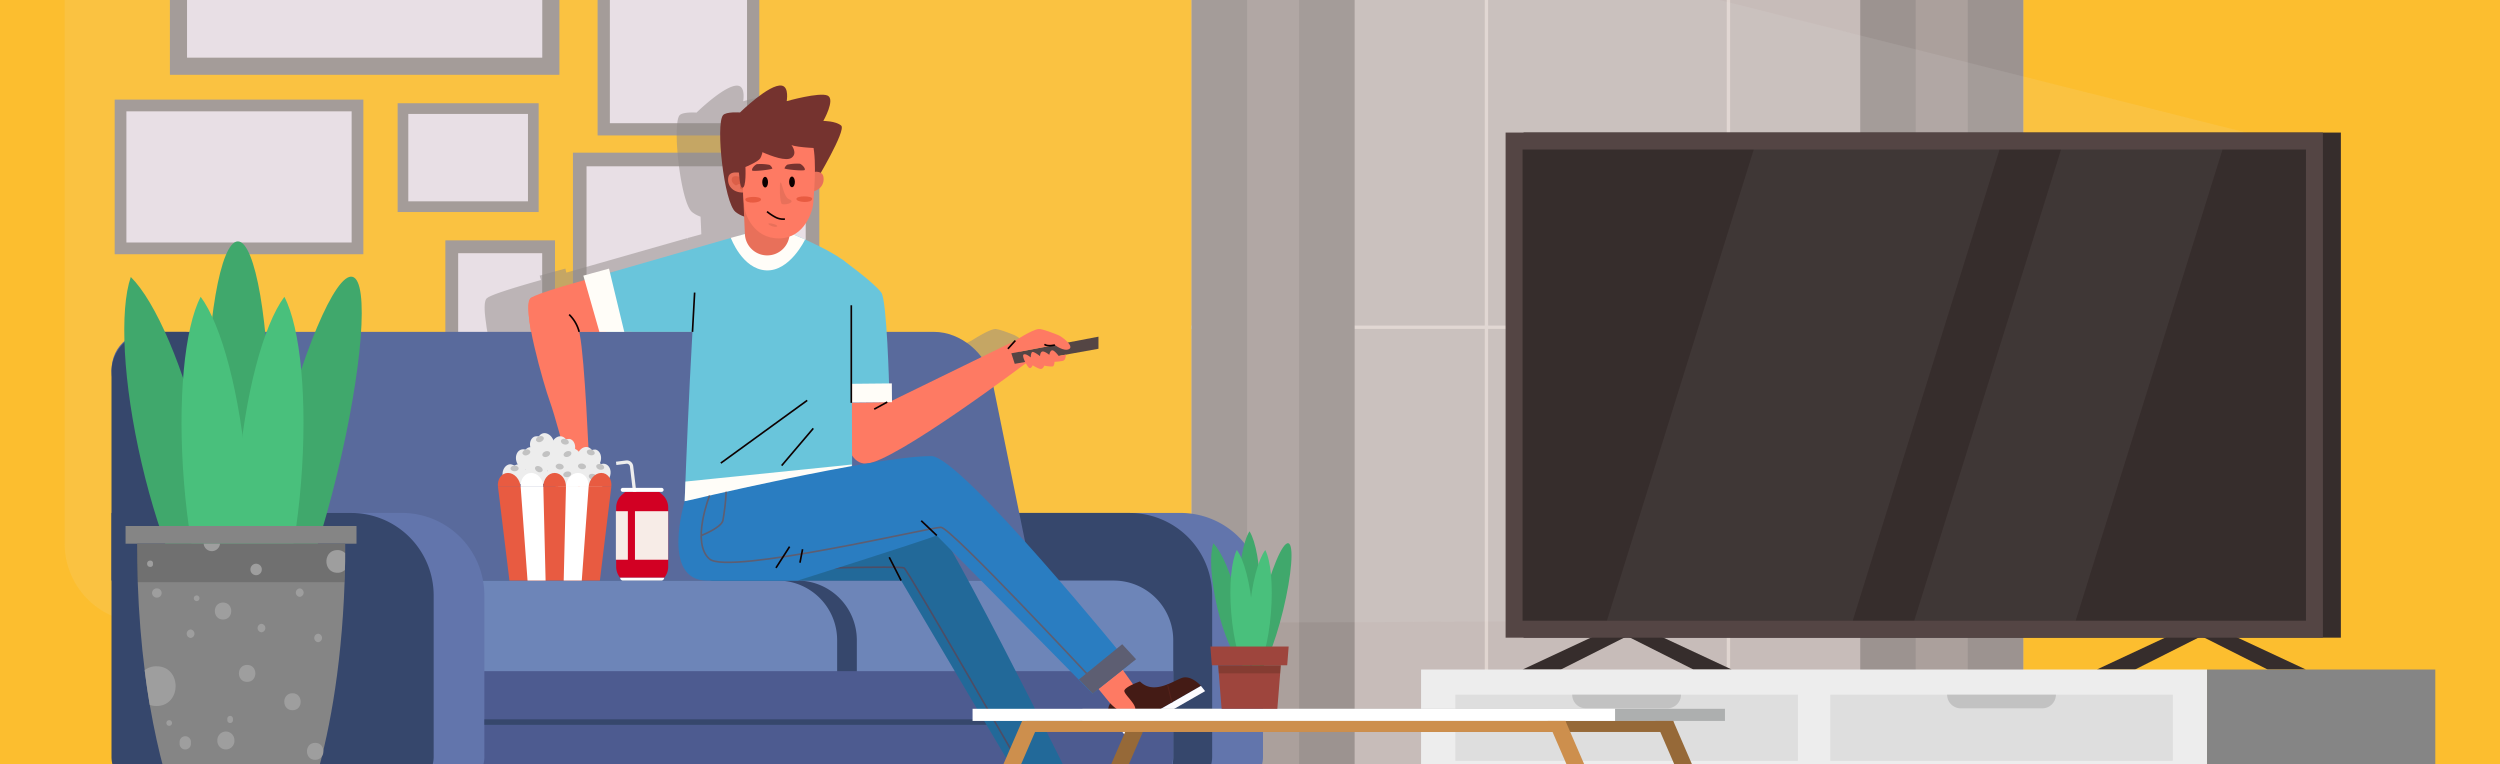 <?xml version="1.0" encoding="UTF-8" standalone="no"?>
<svg
   xmlns:dc="http://purl.org/dc/elements/1.1/"
   xmlns:cc="http://creativecommons.org/ns#"
   xmlns:rdf="http://www.w3.org/1999/02/22-rdf-syntax-ns#"
   xmlns:svg="http://www.w3.org/2000/svg"
   xmlns="http://www.w3.org/2000/svg"
   xmlns:sodipodi="http://sodipodi.sourceforge.net/DTD/sodipodi-0.dtd"
   xmlns:inkscape="http://www.inkscape.org/namespaces/inkscape"
   viewBox="0 0 750 229.319"
   version="1.1"
   id="svg2287"
   sodipodi:docname="movie.svg"
   width="750"
   height="229.319"
   inkscape:version="0.92.3 (2405546, 2018-03-11)">
  <rect x="0" y="0" width="750" height="229.319" fill="#808080" stroke="none"/>
  <sodipodi:namedview
     pagecolor="#ffffff"
     bordercolor="#666666"
     borderopacity="1"
     objecttolerance="10"
     gridtolerance="10"
     guidetolerance="10"
     inkscape:pageopacity="0"
     inkscape:pageshadow="2"
     inkscape:window-width="1920"
     inkscape:window-height="1018"
     id="namedview2289"
     showgrid="false"
     fit-margin-top="0"
     fit-margin-left="0"
     fit-margin-right="0"
     fit-margin-bottom="0"
     inkscape:zoom="1.644"
     inkscape:cx="399.3309"
     inkscape:cy="133.74422"
     inkscape:window-x="0"
     inkscape:window-y="32"
     inkscape:window-maximized="1"
     inkscape:current-layer="svg2287" />
  <defs
     id="defs1811">
    <style
       id="style1809">.cls-1{fill:#fcbe2f;}.cls-2{fill:#9c9390;}.cls-3{fill:#e8dee4;}.cls-4{fill:#c7bcb9;}.cls-24,.cls-28,.cls-34,.cls-38,.cls-5,.cls-50{fill:none;stroke-miterlimit:10;}.cls-5{stroke:#e0d5d0;}.cls-6{fill:#7a7472;}.cls-7{fill:#aba09c;}.cls-8{fill:#d6cbc8;}.cls-39,.cls-9{fill:#ededed;}.cls-9{opacity:0.1;}.cls-10{fill:#918a88;opacity:0.5;}.cls-11{fill:#362d2c;}.cls-12{fill:#544544;}.cls-13,.cls-45{fill:#fff;}.cls-13{opacity:0.05;}.cls-14{fill:#cd8f4d;}.cls-15{fill:#a17140;}.cls-16{fill:#6275ac;}.cls-17{fill:#36476c;}.cls-18{fill:#596a9c;}.cls-19{fill:#6d85b8;}.cls-20{fill:#4d5b90;}.cls-21{fill:#fe7a63;}.cls-22{fill:#441b15;}.cls-23{fill:#fdfcff;}.cls-24{stroke:#54211a;stroke-width:0.29px;}.cls-25{fill:#75332f;}.cls-26{fill:#69c5db;}.cls-27{fill:#fffdf8;}.cls-28{stroke:#0d0000;}.cls-28,.cls-34,.cls-38{stroke-width:0.5px;}.cls-29{fill:#e8705a;}.cls-30{fill:#db5f48;}.cls-31{fill:#0d0000;}.cls-32{fill:#e85b41;}.cls-33{fill:#226999;}.cls-34{stroke:#4c4d66;}.cls-35{fill:#2a7dc1;}.cls-36{fill:#5d5e72;}.cls-37{fill:#4c4d66;}.cls-38{stroke:#5d5e72;}.cls-40{fill:#858585;}.cls-41{fill:#dedede;}.cls-42{fill:#c2c2c2;}.cls-43{fill:#adafaf;}.cls-44{fill:#966938;}.cls-46{fill:#40a86c;}.cls-47{fill:#49c07c;}.cls-48{fill:#9e453d;}.cls-49{fill:#261908;}.cls-49,.cls-53{opacity:0.2;}.cls-50{stroke:#ededed;}.cls-51{fill:#d20023;}.cls-52{fill:#f7ece7;}.cls-53{fill:#1f1f1f;}.cls-54{fill:#9e9e9e;}.cls-55{fill:#4a2c60;}</style>
    <clipPath
       clipPathUnits="userSpaceOnUse"
       id="clipPath2535">
      <rect
         id="rect2537"
         width="752.433"
         height="332.253"
         x="0"
         y="82.117" />
    </clipPath>
    <clipPath
       clipPathUnits="userSpaceOnUse"
       id="clipPath1319">
      <rect
         id="rect1321"
         width="812.652"
         height="229.319"
         x="-15.815"
         y="160.72" />
    </clipPath>
  </defs>
  <g
     id="g2533"
     clip-path="url(#clipPath1319)"
     transform="translate(0,-160.72)">
    <g
       id="BACKGROUND">
      <rect
         id="rect1813"
         height="500"
         width="750"
         class="cls-1"
         x="0"
         y="0"
         style="fill:#fcbe2f" />
    </g>
    <g
       id="OBJECTS">
      <rect
         id="rect1816"
         transform="rotate(90,109.4,149.26)"
         height="116.85"
         width="67.81"
         y="90.84"
         x="75.49"
         class="cls-2"
         style="fill:#9c9390" />
      <rect
         id="rect1818"
         transform="rotate(90,109.4,149.26)"
         height="106.57"
         width="57.53"
         y="95.98"
         x="80.63"
         class="cls-3"
         style="fill:#e8dee4" />
      <rect
         id="rect1820"
         transform="rotate(180,203.535,163.93)"
         height="74.85"
         width="48.51"
         y="126.51"
         x="179.28"
         class="cls-2"
         style="fill:#9c9390" />
      <rect
         id="rect1822"
         transform="rotate(180,203.535,163.93)"
         height="67.49"
         width="41.15"
         y="130.18"
         x="182.96"
         class="cls-3"
         style="fill:#e8dee4" />
      <rect
         id="rect1824"
         transform="rotate(180,140.44,208.005)"
         height="32.64"
         width="42.31"
         y="191.68"
         x="119.28"
         class="cls-2"
         style="fill:#9c9390" />
      <rect
         id="rect1826"
         transform="rotate(180,140.44,208.005)"
         height="26.22"
         width="35.9"
         y="194.89"
         x="122.49"
         class="cls-3"
         style="fill:#e8dee4" />
      <rect
         id="rect1828"
         transform="rotate(180,150.055,252.385)"
         height="39.1"
         width="32.89"
         y="232.84"
         x="133.61"
         class="cls-2"
         style="fill:#9c9390" />
      <rect
         id="rect1830"
         transform="rotate(180,150.055,252.385)"
         height="31.41"
         width="25.21"
         y="236.68"
         x="137.45"
         class="cls-3"
         style="fill:#e8dee4" />
      <rect
         id="rect1832"
         transform="rotate(90,208.84,233.47)"
         height="73.92"
         width="53.9"
         y="196.51"
         x="181.89"
         class="cls-2"
         style="fill:#9c9390" />
      <rect
         id="rect1834"
         transform="rotate(90,208.84,233.47)"
         height="65.75"
         width="45.72"
         y="200.6"
         x="185.98"
         class="cls-3"
         style="fill:#e8dee4" />
      <rect
         id="rect1836"
         transform="rotate(90,71.705,213.795)"
         height="74.61"
         width="46.39"
         y="176.49"
         x="48.51"
         class="cls-2"
         style="fill:#9c9390" />
      <rect
         id="rect1838"
         transform="rotate(90,71.705,213.795)"
         height="67.57"
         width="39.35"
         y="180.01"
         x="52.03"
         class="cls-3"
         style="fill:#e8dee4" />
      <rect
         id="rect1840"
         height="308.98"
         width="249.49"
         y="103.42"
         x="357.48"
         class="cls-4"
         style="fill:#c7bcb9" />
      <line
         id="line1842"
         y2="414.37"
         x2="445.93"
         y1="103.42"
         x1="445.93"
         class="cls-5"
         style="fill:none;stroke:#e0d5d0;stroke-miterlimit:10" />
      <line
         id="line1844"
         y2="414.37"
         x2="518.53"
         y1="103.42"
         x1="518.53"
         class="cls-5"
         style="fill:none;stroke:#e0d5d0;stroke-miterlimit:10" />
      <line
         id="line1846"
         y2="124.89"
         x2="357.48"
         y1="124.89"
         x1="606.97"
         class="cls-5"
         style="fill:none;stroke:#e0d5d0;stroke-miterlimit:10" />
      <line
         id="line1848"
         y2="258.89"
         x2="357.48"
         y1="258.89"
         x1="606.97"
         class="cls-5"
         style="fill:none;stroke:#e0d5d0;stroke-miterlimit:10" />
      <line
         id="line1850"
         y2="392.9"
         x2="357.48"
         y1="392.9"
         x1="606.97"
         class="cls-5"
         style="fill:none;stroke:#e0d5d0;stroke-miterlimit:10" />
      <rect
         id="rect1852"
         height="15.61"
         width="269.49"
         y="87.8"
         x="347.48"
         class="cls-6"
         style="fill:#7a7472" />
      <rect
         id="rect1854"
         height="308.98"
         width="48.91"
         y="103.42"
         x="357.48"
         class="cls-2"
         style="fill:#9c9390" />
      <rect
         id="rect1856"
         height="308.54"
         width="15.61"
         y="103.85"
         x="374.13"
         class="cls-7"
         style="fill:#aba09c" />
      <rect
         id="rect1858"
         height="308.98"
         width="48.91"
         y="103.42"
         x="558.07"
         class="cls-2"
         style="fill:#9c9390" />
      <rect
         id="rect1860"
         height="308.98"
         width="15.61"
         y="103.42"
         x="574.71"
         class="cls-7"
         style="fill:#aba09c" />
      <rect
         id="rect1862"
         height="13.11"
         width="750"
         y="401.26"
         class="cls-8"
         x="0"
         style="fill:#d6cbc8" />
      <path
         id="path1864"
         d="M 396.3,131.34 H 43 a 23.59,23.59 0 0 0 -23.59,23.59 v 168.9 A 23.59,23.59 0 0 0 43,347.41 H 399.22 L 690.16,346 V 204.62 l -288.1,-72.57 a 23.78,23.78 0 0 0 -5.76,-0.71 z"
         class="cls-9"
         inkscape:connector-curvature="0"
         style="opacity:0.1;fill:#ededed" />
      <path
         id="path1866"
         d="m 322.39,408.43 c -3,-0.43 -9.83,0.15 -11.29,-5.27 0,0 -0.73,-0.14 -1.65,-0.24 l -2.31,-5.87 1.77,-0.74 v 0 l 1.21,-0.51 -1.86,-4.46 -1.49,0.66 c -3.89,-7.81 -12.51,-25 -21.16,-41.6 l 20.66,9.87 8.43,8.55 1.76,-1.39 3.52,4.32 v 0 a 3.57,3.57 0 0 0 0.3,4.36 c 0.7,0.86 3.17,4 3.17,4 l 1.25,1.56 23.74,-13.61 -1.25,-1.57 c 0,0 -3,-3.46 -5.87,-2.33 -2.87,1.13 -8.46,5 -12.42,1 0,0 -1,0.35 -2.06,0.84 l -3.13,-4.37 4,-3.18 -4.14,-4.45 -1.63,1.33 c -12,-14.52 -48.25,-57.77 -55.63,-57.77 a 131,131 0 0 0 -18.16,2 c 9.66,-2.51 41.08,-25.79 46.48,-29.82 a 4.82,4.82 0 0 0 0.95,1.34 c 0.59,0.42 1.1,-0.74 1.1,-0.74 0,0 1.79,1.17 2.48,1.09 0.69,-0.08 1,-1 1,-1 a 10.41,10.41 0 0 0 2.47,0.26 c 0.6,-0.13 0.59,-1.41 0.59,-1.41 A 15,15 0 0 0 305.7,269 c 1,-0.24 0.91,-1.87 0.91,-1.87 l 9.8,-1.76 v -3.63 l -9.14,1.75 a 9.93,9.93 0 0 0 -3.05,-2.28 c -0.94,-0.36 -4.68,-1.89 -5.76,-1.78 -1.95,0.2 -7,3.47 -7,3.47 l -37,18.06 v -5.2 h -0.83 c -0.17,-5.81 -0.87,-25.38 -2.32,-27.26 -2.28,-3 -9.72,-8.42 -11.58,-9.77 a 69.83,69.83 0 0 0 -11.29,-6.14 v 0 c -1.35,-0.62 -2.53,-1.13 -3.35,-1.48 4.3,-2.38 5.76,-7.84 5.83,-9.5 0,-0.62 0.13,-1.9 0.24,-3.53 a 3.7,3.7 0 0 0 2.76,-4.47 1.53,1.53 0 0 0 -0.74,-1 c 2.55,-4.45 7.34,-13.18 6.14,-14.21 -1.61,-1.39 -5.36,-1.4 -5.36,-1.4 0,0 3.67,-6.44 1.28,-7.57 -2.39,-1.13 -12.29,1.67 -12.29,1.67 0,0 0.79,-4.29 -1.5,-4.66 -3.67,-0.59 -12.49,8.06 -12.49,8.06 0,0 -4.21,-0.3 -5.11,0.84 -2.23,2.81 0.3,26.18 3.77,29 a 8.5,8.5 0 0 0 2.55,1.38 l 0.23,5.25 v 0 l -0.33,0.12 -3.89,1.07 0.13,0.32 -0.15,0.06 v -0.38 l -36.26,10.35 -0.29,-1.21 -7.7,2.11 0.38,1.32 c -8.12,2.28 -14.89,4.39 -16.08,5.36 -1,0.54 -1,3.43 -0.44,7.25 0.2,1.66 0.44,2.94 0.44,2.94 h 0.07 a 174,174 0 0 0 5.53,20.72 c 1.55,4.2 4.45,15.29 4.45,15.29 -2.82,2.14 -0.17,9 -0.17,9 0,0 -2.89,1 -2.83,2 0.06,1 2.24,0.5 2.24,0.5 a 2.57,2.57 0 0 0 -0.75,1.51 c 0,0.82 1.73,1.12 1.73,1.12 0,0 -0.82,2.43 0.06,2.87 0.88,0.44 9,-3.27 8.45,-5.15 -0.55,-1.88 -1.37,-9.13 -1.37,-9.13 0,0 -1.24,-30.63 -2.8,-38.09 0,-0.24 -0.12,-0.46 -0.19,-0.69 h 34 c -0.93,15.74 -1.74,35.28 -2.11,44.91 v 0 0 c -0.15,3.67 -0.23,5.89 -0.23,5.89 0,0 -7.26,23.78 6.76,23.78 h 28.56 l 64.14,58.33 4.86,8.22 2,-0.85 1.41,4.49 c -0.05,-0.16 -0.07,-0.25 -0.07,-0.25 0,0 -2.28,0.64 -1.79,3.5 0.18,1.09 0.76,5.05 0.76,5.05 l 0.3,2 h 27.37 l -0.3,-2 c 0,0 -0.86,-4.43 -3.9,-4.87 z M 242.55,300.52 c 0,-1 0,-2 0,-3.14 a 4.82,4.82 0 0 0 4.15,2.42 v 0 z m 7.3,-19.1 -7.37,0.15 v -0.07 z m 51.64,-16.84 -7.95,1.52 v 0 z"
         class="cls-10"
         inkscape:connector-curvature="0"
         style="opacity:0.5;fill:#918a88" />
      <polygon
         id="polygon1868"
         points="488.14,351.57 468.25,361.58 456.77,361.58 488.14,346.93 "
         class="cls-11"
         style="fill:#362d2c" />
      <polygon
         id="polygon1870"
         points="488.14,351.57 508.04,361.58 519.52,361.58 488.14,346.93 "
         class="cls-11"
         style="fill:#362d2c" />
      <polygon
         id="polygon1872"
         points="660.41,351.57 640.51,361.58 629.03,361.58 660.41,346.93 "
         class="cls-11"
         style="fill:#362d2c" />
      <polygon
         id="polygon1874"
         points="660.41,351.57 680.31,361.58 691.78,361.58 660.41,346.93 "
         class="cls-11"
         style="fill:#362d2c" />
      <rect
         id="rect1876"
         height="151.53"
         width="245.19"
         y="200.49"
         x="457.07"
         class="cls-11"
         style="fill:#362d2c" />
      <rect
         id="rect1878"
         height="151.53"
         width="245.19"
         y="200.49"
         x="451.68"
         class="cls-12"
         style="fill:#544544" />
      <rect
         id="rect1880"
         height="141.35"
         width="235.02"
         y="205.58"
         x="456.77"
         class="cls-11"
         style="fill:#362d2c" />
      <path
         id="path1882"
         d="M 490.61,356.33"
         class="cls-11"
         inkscape:connector-curvature="0"
         style="fill:#362d2c" />
      <polygon
         id="polygon1884"
         points="555.82,346.93 482.08,346.93 526.13,205.58 599.87,205.58 "
         class="cls-13"
         style="opacity:0.05;fill:#ffffff" />
      <polygon
         id="polygon1886"
         points="622.7,346.93 574.27,346.93 618.32,205.58 666.75,205.58 "
         class="cls-13"
         style="opacity:0.05;fill:#ffffff" />
      <path
         id="path1888"
         d="m 120.91,415.36 v 0 a 3.55,3.55 0 0 1 -3.43,-4.51 l 8.79,-31.46 h 12.54 l -14.65,33.83 a 3.54,3.54 0 0 1 -3.25,2.14 z"
         class="cls-14"
         inkscape:connector-curvature="0"
         style="fill:#cd8f4d" />
      <path
         id="path1890"
         d="m 359.1,415.36 v 0 a 3.55,3.55 0 0 0 3.42,-4.51 l -8.78,-31.46 h -12.55 l 14.65,33.83 a 3.57,3.57 0 0 0 3.26,2.14 z"
         class="cls-14"
         inkscape:connector-curvature="0"
         style="fill:#cd8f4d" />
      <path
         id="path1892"
         d="m 43.82,415.36 v 0 a 3.55,3.55 0 0 1 -3.42,-4.51 l 8.79,-31.46 h 12.54 l -14.65,33.83 a 3.54,3.54 0 0 1 -3.26,2.14 z"
         class="cls-14"
         inkscape:connector-curvature="0"
         style="fill:#cd8f4d" />
      <path
         id="path1894"
         d="m 282,415.36 v 0 a 3.55,3.55 0 0 0 3.42,-4.51 l -8.79,-31.46 h -12.52 l 14.65,33.83 a 3.54,3.54 0 0 0 3.24,2.14 z"
         class="cls-15"
         inkscape:connector-curvature="0"
         style="fill:#a17140" />
      <path
         id="path1896"
         transform="rotate(180,264.45,355.66)"
         d="m 159,314.61 h 219.87 v 82.11 H 174.79 A 24.75,24.75 0 0 1 150,372 v -48.47 a 8.92,8.92 0 0 1 9,-8.92 z"
         class="cls-16"
         inkscape:connector-curvature="0"
         style="fill:#6275ac" />
      <path
         id="path1898"
         transform="rotate(180,249.24,355.66)"
         d="M 143.75,314.61 H 350 a 13.64,13.64 0 0 1 13.64,13.64 v 54.82 A 13.64,13.64 0 0 1 350,396.71 H 159.57 A 24.75,24.75 0 0 1 134.83,372 v -48.47 a 8.92,8.92 0 0 1 8.92,-8.92 z"
         class="cls-17"
         inkscape:connector-curvature="0"
         style="fill:#36476c" />
      <path
         id="path1900"
         d="m 46,334.89 h 263.91 l -12.27,-60.12 c -1.63,-8 -9.44,-14.49 -17.44,-14.49 H 45.28 c -8,0 -13.16,6.49 -11.53,14.49 z"
         class="cls-18"
         inkscape:connector-curvature="0"
         style="fill:#596a9c" />
      <path
         id="path1902"
         d="m 141,334.89 h 193.1 a 17.87,17.87 0 0 1 17.87,17.86 v 35.34 a 8.63,8.63 0 0 1 -8.63,8.62 H 123.1 v -44 A 17.86,17.86 0 0 1 141,334.89 Z"
         class="cls-19"
         inkscape:connector-curvature="0"
         style="fill:#6d85b8" />
      <path
         id="path1904"
         d="m 239.19,334.89 h -5.91 a 17.86,17.86 0 0 1 17.86,17.86 v 35.34 a 8.62,8.62 0 0 1 -8.62,8.62 h 5.91 a 8.62,8.62 0 0 0 8.62,-8.62 v -35.34 a 17.86,17.86 0 0 0 -17.86,-17.86 z"
         class="cls-17"
         inkscape:connector-curvature="0"
         style="fill:#36476c" />
      <path
         id="path1906"
         d="m 130.1,362.06 h 221.83 v 25.72 A 8.93,8.93 0 0 1 343,396.71 H 130.1 Z"
         class="cls-20"
         inkscape:connector-curvature="0"
         style="fill:#4d5b90" />
      <path
         id="path1908"
         d="m 33.45,272.25 v 62.64 h 52 l -13,-60.72 A 17.58,17.58 0 0 0 55.27,260.28 h -9.84 a 12,12 0 0 0 -11.98,11.97 z"
         class="cls-17"
         inkscape:connector-curvature="0"
         style="fill:#36476c" />
      <path
         id="path1910"
         transform="rotate(180,103.3,355.66)"
         d="m 70.21,314.61 h 75.1 v 82.11 H 86 A 24.75,24.75 0 0 1 61.29,372 v -48.47 a 8.92,8.92 0 0 1 8.92,-8.92 z"
         class="cls-16"
         inkscape:connector-curvature="0"
         style="fill:#6275ac" />
      <path
         id="path1912"
         d="m 33.45,314.61 h 71.9 a 24.75,24.75 0 0 1 24.75,24.74 v 48.44 a 8.92,8.92 0 0 1 -8.92,8.92 H 42.37 a 8.92,8.92 0 0 1 -8.92,-8.92 z"
         class="cls-17"
         inkscape:connector-curvature="0"
         style="fill:#36476c" />
      <rect
         id="rect1914"
         height="1.66"
         width="206.62"
         y="376.51"
         x="145.31"
         class="cls-17"
         style="fill:#36476c" />
      <path
         id="path1916"
         d="m 207.74,236.21 c 0,0 -45.18,11.23 -48.44,13.88 -1.63,1.32 0,10.19 0,10.19 h 30.08 z"
         class="cls-21"
         inkscape:connector-curvature="0"
         style="fill:#fe7a63" />
      <path
         id="path1918"
         d="m 266.77,281.34 37.84,-18.46 3.92,6.25 c 0,0 -40.69,30.67 -48.75,30.67 -8.06,0 -6.5,-18.18 -6.5,-18.18 z"
         class="cls-21"
         inkscape:connector-curvature="0"
         style="fill:#fe7a63" />
      <polygon
         id="polygon1920"
         points="319.36,394.83 325.88,411.44 315.16,411.44 310.73,397.37 "
         class="cls-21"
         style="fill:#fe7a63" />
      <path
         id="path1922"
         d="m 317.63,410.3 c -3,0 -4.55,-5.47 -4.55,-5.47 a 2.85,2.85 0 0 0 -1.79,3.49 c 0.18,1.1 0.76,5.06 0.76,5.06 h 27.37 c 0,0 -0.9,-4.51 -3.94,-4.95 -3.04,-0.44 -9.83,0.15 -11.29,-5.27 0,0 -4.32,-0.81 -5.37,0 -1.05,0.81 2.04,7.11 -1.19,7.14 z"
         class="cls-22"
         inkscape:connector-curvature="0"
         style="fill:#441b15" />
      <polygon
         id="polygon1924"
         points="312.05,413.38 339.42,413.38 339.72,415.36 312.35,415.36 "
         class="cls-23"
         style="fill:#fdfcff" />
      <line
         id="line1926"
         y2="413.38"
         x2="329.38"
         y1="408.09"
         x1="330.92"
         class="cls-24"
         style="fill:none;stroke:#54211a;stroke-width:0.29px;stroke-miterlimit:10" />
      <polygon
         id="polygon1928"
         points="335.61,359.99 344.82,372.89 337.64,377.37 328.5,366.13 "
         class="cls-21"
         style="fill:#fe7a63" />
      <path
         id="path1930"
         d="m 339.85,374.66 c -2.55,1.5 -6.78,-2.92 -6.78,-2.92 a 3.59,3.59 0 0 0 0.3,4.36 c 0.7,0.86 3.17,4 3.17,4 l 23.74,-13.62 c 0,0 -3,-3.46 -5.87,-2.33 -2.87,1.13 -8.46,5 -12.42,1 0,0 -4.15,1.45 -4.66,2.67 -0.51,1.22 5.3,5.18 2.52,6.84 z"
         class="cls-22"
         inkscape:connector-curvature="0"
         style="fill:#441b15" />
      <polygon
         id="polygon1932"
         points="336.54,380.11 360.28,366.49 361.53,368.06 337.79,381.67 "
         class="cls-23"
         style="fill:#fdfcff" />
      <line
         id="line1934"
         y2="371.49"
         x2="351.57"
         y1="366.13"
         x1="350.28"
         class="cls-24"
         style="fill:none;stroke:#54211a;stroke-width:0.29px;stroke-miterlimit:10" />
      <path
         id="path1936"
         d="m 236,191.07 c 0,0 9.89,-2.8 12.29,-1.67 2.4,1.13 -1.29,7.6 -1.29,7.6 0,0 3.75,0 5.36,1.4 1.61,1.4 -7.65,16.79 -7.65,16.79 l -6.27,9.23 c 0,0 -12,4.51 -17.78,-0.12 -3.47,-2.78 -6,-26.15 -3.77,-29 0.9,-1.14 5.11,-0.84 5.11,-0.84 0,0 8.82,-8.65 12.5,-8.06 2.31,0.38 1.5,4.67 1.5,4.67 z"
         class="cls-25"
         inkscape:connector-curvature="0"
         style="fill:#75332f" />
      <path
         id="path1938"
         d="m 252.39,238.41 c 0,0 9.4,6.69 12,10.08 1.7,2.2 2.37,28.88 2.37,28.88 L 251,278 Z"
         class="cls-26"
         inkscape:connector-curvature="0"
         style="fill:#69c5db" />
      <polygon
         id="polygon1940"
         points="250.04,281.55 267.6,281.37 267.55,275.74 249.88,275.92 "
         class="cls-27"
         style="fill:#fffdf8" />
      <path
         id="path1942"
         d="m 205.4,311.11 h 50.27 c 0,0 -0.13,-66 -0.52,-69.66 -0.39,-3.66 -18.27,-10.88 -18.27,-10.88 l -13.41,0.33 c 0,0 -11.36,3.95 -13.41,6 -2.05,2.05 -4.66,74.21 -4.66,74.21 z"
         class="cls-26"
         inkscape:connector-curvature="0"
         style="fill:#69c5db" />
      <line
         id="line1944"
         y2="299.65"
         x2="216.24"
         y1="280.84"
         x1="242.16"
         class="cls-28"
         style="fill:none;stroke:#0d0000;stroke-width:0.5px;stroke-miterlimit:10" />
      <line
         id="line1946"
         y2="300.4"
         x2="234.5"
         y1="289.23"
         x1="243.99"
         class="cls-28"
         style="fill:none;stroke:#0d0000;stroke-width:0.5px;stroke-miterlimit:10" />
      <polygon
         id="polygon1948"
         points="205.4,311.11 205.63,305.19 255.53,300.08 255.59,304.38 "
         class="cls-27"
         style="fill:#fffdf8" />
      <path
         id="path1950"
         d="m 236.88,230.57 4.65,2 c 0,0 -4.57,9.64 -11.72,9.26 -7.15,-0.38 -10.56,-9.75 -10.56,-9.75 l 4.22,-1.16 z"
         class="cls-27"
         inkscape:connector-curvature="0"
         style="fill:#fffdf8" />
      <path
         id="path1952"
         d="m 218.87,204.26 c 0,0 1,16.65 1.4,17.77 0.4,1.12 5.58,3.13 5.58,3.13 l -0.26,-21.29 z"
         class="cls-25"
         inkscape:connector-curvature="0"
         style="fill:#75332f" />
      <path
         id="path1954"
         d="m 222.92,218.49 0.55,12.44 a 6.7,6.7 0 0 0 6.77,6.41 v 0 a 6.7,6.7 0 0 0 6.64,-6.77 l -0.12,-12.22 z"
         class="cls-29"
         inkscape:connector-curvature="0"
         style="fill:#e8705a" />
      <path
         id="path1956"
         d="m 223.94,213 c 0,0 -4.91,-1.72 -5.44,0.85 -0.53,2.57 1.5,5.15 5.5,4.55 z"
         class="cls-29"
         inkscape:connector-curvature="0"
         style="fill:#e8705a" />
      <path
         id="path1958"
         d="m 241.53,212.86 c 0,0 4.87,-1.81 5.46,0.74 0.59,2.55 -1.39,5.15 -5.4,4.63 z"
         class="cls-29"
         inkscape:connector-curvature="0"
         style="fill:#e8705a" />
      <path
         id="path1960"
         d="m 222.5,214 c 0,0 -2.56,-1.09 -2.93,0.25 -0.37,1.34 1.24,2.13 1.24,2.13 0,0 1,-0.68 1.15,-0.38 a 3,3 0 0 1 0,1.2 c 0,0 1.14,1 1.47,-0.22 0.33,-1.22 0.23,-2.63 -0.93,-2.98 z"
         class="cls-30"
         inkscape:connector-curvature="0"
         style="fill:#db5f48" />
      <path
         id="path1962"
         d="m 223.1,204 c 1.22,-5.89 10.31,-5.13 10.31,-5.13 0,0 9.07,-0.94 10.41,4.92 1.34,5.86 0.26,15.68 0.17,17.81 -0.09,2.13 -2.45,10.56 -10.25,10.64 -7.8,0.08 -10.34,-7.51 -10.47,-9.64 -0.13,-2.13 -1.4,-12.72 -0.17,-18.6 z"
         class="cls-21"
         inkscape:connector-curvature="0"
         style="fill:#fe7a63" />
      <path
         id="path1964"
         d="m 235.47,226.44 a 5,5 0 0 1 -2.88,-0.58 15.11,15.11 0 0 1 -2.48,-1.66"
         class="cls-28"
         inkscape:connector-curvature="0"
         style="fill:none;stroke:#0d0000;stroke-width:0.5px;stroke-miterlimit:10" />
      <path
         id="path1966"
         d="m 233.16,228.59 c 0.21,-0.47 -2.66,-1.2 -2.62,-0.71 0.04,0.49 2.37,1.27 2.62,0.71 z"
         class="cls-29"
         inkscape:connector-curvature="0"
         style="fill:#e8705a" />
      <path
         id="path1968"
         d="m 246.64,205.23 c 0,0 -7.39,-0.19 -9.21,-1 0,0 2,2.49 0,3.85 -3.19,2.1 -16.25,-5.53 -16.25,-5.53 0,0 2.35,-6.7 17.07,-5.79 5.14,0.33 9.26,5.8 8.39,8.47 z"
         class="cls-25"
         inkscape:connector-curvature="0"
         style="fill:#75332f" />
      <path
         id="path1970"
         d="m 229.41,202.82 c 0,0 -0.51,4.1 -1.32,5.38 -0.69,1.09 -4.46,2.62 -4.46,2.62 0,0 0.34,6.53 -1,6.21 -1.34,-0.32 -1.19,-14.48 -1.19,-14.48 z"
         class="cls-25"
         inkscape:connector-curvature="0"
         style="fill:#75332f" />
      <path
         id="path1972"
         d="m 230.41,215.36 c 0,0.88 -0.37,1.6 -0.85,1.6 -0.48,0 -0.88,-0.7 -0.89,-1.58 -0.01,-0.88 0.37,-1.6 0.85,-1.61 0.48,-0.01 0.88,0.71 0.89,1.59 z"
         class="cls-31"
         inkscape:connector-curvature="0"
         style="fill:#0d0000" />
      <path
         id="path1974"
         d="m 223.58,220.55 c -0.06,-0.93 4.69,-1.09 4.74,0 0.05,1.09 -4.65,1.45 -4.74,0 z"
         class="cls-32"
         inkscape:connector-curvature="0"
         style="fill:#e85b41" />
      <path
         id="path1976"
         d="m 225.64,211.86 c -0.25,-0.64 1,-1.79 1.43,-1.89 a 13.71,13.71 0 0 1 3.79,0.21 2.23,2.23 0 0 1 0.85,1.07 c 0,0.34 -5.92,1.01 -6.07,0.61 z"
         class="cls-25"
         inkscape:connector-curvature="0"
         style="fill:#75332f" />
      <path
         id="path1978"
         d="m 236.73,215.29 c 0,0.89 0.4,1.6 0.88,1.59 0.48,-0.01 0.87,-0.72 0.86,-1.6 -0.01,-0.88 -0.4,-1.59 -0.88,-1.59 -0.48,0 -0.87,0.72 -0.86,1.6 z"
         class="cls-31"
         inkscape:connector-curvature="0"
         style="fill:#0d0000" />
      <path
         id="path1980"
         d="m 243.66,220.35 c 0,-0.93 -4.71,-1 -4.74,0.05 -0.03,1.05 4.68,1.4 4.74,-0.05 z"
         class="cls-32"
         inkscape:connector-curvature="0"
         style="fill:#e85b41" />
      <path
         id="path1982"
         d="m 241.43,211.7 c 0.23,-0.65 -1.06,-1.77 -1.47,-1.86 a 13.76,13.76 0 0 0 -3.78,0.28 2.26,2.26 0 0 0 -0.83,1.1 c 0,0.33 5.93,0.88 6.08,0.48 z"
         class="cls-25"
         inkscape:connector-curvature="0"
         style="fill:#75332f" />
      <path
         id="path1984"
         d="m 234.11,215.47 c 0.61,-0.12 0.88,4.39 2.67,5.05 1.79,0.66 -0.29,1.75 -2.14,1.45 -0.79,-0.13 -0.79,-6.45 -0.53,-6.5 z"
         class="cls-29"
         inkscape:connector-curvature="0"
         style="fill:#e8705a" />
      <line
         id="line1986"
         y2="252.3"
         x2="255.39"
         y1="281.57"
         x1="255.39"
         class="cls-28"
         style="fill:none;stroke:#0d0000;stroke-width:0.5px;stroke-miterlimit:10" />
      <polygon
         id="polygon1988"
         points="219.25,232.09 178.27,243.87 181.92,260.28 217.6,260.28 "
         class="cls-26"
         style="fill:#69c5db" />
      <polygon
         id="polygon1990"
         points="179.82,260.28 175,243.41 182.7,241.3 187.28,260.28 "
         class="cls-27"
         style="fill:#fffdf8" />
      <path
         id="path1992"
         d="m 205.4,311.11 h 70.21 c 4.34,0 46.39,85.2 46.39,85.2 l -12.28,5.13 -39.38,-66.55 h -56.62 c -4.83,0 -8.32,-23.78 -8.32,-23.78 z"
         class="cls-33"
         inkscape:connector-curvature="0"
         style="fill:#226999" />
      <path
         id="path1994"
         d="m 310.73,398.56 c 0,0 -38.33,-66.85 -39.53,-67.47 -1.2,-0.62 -34.32,0.3 -34.32,0.3"
         class="cls-34"
         inkscape:connector-curvature="0"
         style="fill:none;stroke:#4c4d66;stroke-width:0.5px;stroke-miterlimit:10" />
      <path
         id="path1996"
         d="m 281,321.37 46.75,47.44 11.12,-8.81 c 0,0 -50.6,-62.45 -59.47,-62.45 -17,0 -74,13.57 -74,13.57 0,0 -7.26,23.78 6.76,23.78 h 27.12 c 0,0 35.17,-11.08 41.72,-13.53 z"
         class="cls-35"
         inkscape:connector-curvature="0"
         style="fill:#2a7dc1" />
      <polygon
         id="polygon1998"
         points="327.79,368.81 340.82,358.49 336.66,353.98 323.68,364.55 "
         class="cls-36"
         style="fill:#5d5e72" />
      <polygon
         id="polygon2000"
         points="309.72,401.44 323.21,395.79 321.35,391.33 307.39,397.5 "
         class="cls-37"
         style="fill:#4c4d66" />
      <path
         id="path2002"
         d="m 212.88,309.38 c 0,0 -5.66,14.24 0,19.06 5.66,4.82 66.45,-9.58 69.4,-9.53 2.95,0.05 44.78,45 44.78,45"
         class="cls-38"
         inkscape:connector-curvature="0"
         style="fill:none;stroke:#5d5e72;stroke-width:0.5px;stroke-miterlimit:10" />
      <line
         id="line2004"
         y2="316.94"
         x2="276.37"
         y1="321.37"
         x1="281.04"
         class="cls-28"
         style="fill:none;stroke:#0d0000;stroke-width:0.5px;stroke-miterlimit:10" />
      <line
         id="line2006"
         y2="327.9"
         x2="266.77"
         y1="334.89"
         x1="270.34"
         class="cls-28"
         style="fill:none;stroke:#0d0000;stroke-width:0.5px;stroke-miterlimit:10" />
      <line
         id="line2008"
         y2="331.09"
         x2="232.79"
         y1="324.71"
         x1="236.88"
         class="cls-28"
         style="fill:none;stroke:#0d0000;stroke-width:0.5px;stroke-miterlimit:10" />
      <line
         id="line2010"
         y2="329.53"
         x2="239.99"
         y1="325.49"
         x1="240.77"
         class="cls-28"
         style="fill:none;stroke:#0d0000;stroke-width:0.5px;stroke-miterlimit:10" />
      <path
         id="path2012"
         d="m 217.85,308.25 a 68,68 0 0 1 -1,8.69 c -0.63,2.17 -6.46,4.43 -6.46,4.43"
         class="cls-38"
         inkscape:connector-curvature="0"
         style="fill:none;stroke:#5d5e72;stroke-width:0.5px;stroke-miterlimit:10" />
      <line
         id="line2014"
         y2="248.49"
         x2="208.39"
         y1="260.28"
         x1="207.74"
         class="cls-28"
         style="fill:none;stroke:#0d0000;stroke-width:0.5px;stroke-miterlimit:10" />
      <path
         id="path2016"
         d="m 176.71,299.06 c 0,0 0.8,7.25 1.37,9.13 0.57,1.88 -7.56,5.59 -8.45,5.15 -0.89,-0.44 -0.06,-2.87 -0.06,-2.87 0,0 -1.76,-0.3 -1.73,-1.12 a 2.57,2.57 0 0 1 0.75,-1.51 c 0,0 -2.18,0.48 -2.24,-0.5 -0.06,-0.98 2.83,-2 2.83,-2 0,0 -2.65,-6.9 0.17,-9 z"
         class="cls-21"
         inkscape:connector-curvature="0"
         style="fill:#fe7a63" />
      <path
         id="path2018"
         d="m 169.35,296.31 c 0,0 -2.9,-11.09 -4.45,-15.29 -1.55,-4.2 -8.87,-29.21 -5.6,-30.93 3.27,-1.72 13.06,3.41 14.61,10.88 1.55,7.47 2.8,38.09 2.8,38.09 z"
         class="cls-21"
         inkscape:connector-curvature="0"
         style="fill:#fe7a63" />
      <path
         id="path2020"
         d="m 173.75,260.28 a 11.05,11.05 0 0 0 -3,-5.19"
         class="cls-28"
         inkscape:connector-curvature="0"
         style="fill:none;stroke:#0d0000;stroke-width:0.5px;stroke-miterlimit:10" />
      <polygon
         id="polygon2022"
         points="303.4,266.71 329.54,261.72 329.54,265.35 304.42,269.87 "
         class="cls-12"
         style="fill:#544544" />
      <path
         id="path2024"
         d="m 319.74,267.11 c 0,0 0.09,1.63 -0.91,1.87 a 15,15 0 0 1 -2.48,0.28 c 0,0 0,1.28 -0.59,1.41 a 10.41,10.41 0 0 1 -2.47,-0.26 c 0,0 -0.34,0.95 -1,1 -0.66,0.05 -2.48,-1.09 -2.48,-1.09 0,0 -0.51,1.16 -1.1,0.74 -0.59,-0.42 -2.32,-3.64 -1.6,-4 0.72,-0.36 2.11,0.9 2.11,0.9 0,0 0,-1.54 0.52,-1.65 0.52,-0.11 2.27,1.25 2.27,1.25 0,0 0,-1.2 0.68,-1.38 0.68,-0.18 2.1,1 2.1,1 0,0 0.18,-1.23 0.83,-1.36 0.65,-0.13 2,1.7 2,1.7 z"
         class="cls-21"
         inkscape:connector-curvature="0"
         style="fill:#fe7a63" />
      <path
         id="path2026"
         d="m 304.61,262.88 1.29,3.35 10.57,-2 c 0,0 2.69,2.06 4.26,1.21 1.57,-0.85 -2,-3.71 -3.38,-4.24 -0.94,-0.36 -4.68,-1.89 -5.76,-1.78 -1.95,0.19 -6.98,3.46 -6.98,3.46 z"
         class="cls-21"
         inkscape:connector-curvature="0"
         style="fill:#fe7a63" />
      <line
         id="line2028"
         y2="283.47"
         x2="262.26"
         y1="281.34"
         x1="266.17"
         class="cls-28"
         style="fill:none;stroke:#0d0000;stroke-width:0.5px;stroke-miterlimit:10" />
      <line
         id="line2030"
         y2="296.31"
         x2="169.35"
         y1="293.03"
         x1="169.68"
         class="cls-28"
         style="fill:none;stroke:#0d0000;stroke-width:0.5px;stroke-miterlimit:10" />
      <line
         id="line2032"
         y2="265.36"
         x2="302.37"
         y1="262.88"
         x1="304.61"
         class="cls-28"
         style="fill:none;stroke:#0d0000;stroke-width:0.5px;stroke-miterlimit:10" />
      <path
         id="path2034"
         d="m 316.47,264.22 c 0,0 -2.12,0.57 -3.15,-0.19"
         class="cls-28"
         inkscape:connector-curvature="0"
         style="fill:none;stroke:#0d0000;stroke-width:0.5px;stroke-miterlimit:10" />
      <path
         id="path2036"
         d="m 675.76,415.36 v 0 a 3.32,3.32 0 0 0 3.2,-4.21 l -8.22,-29.42 H 659 l 13.69,31.63 a 3.34,3.34 0 0 0 3.07,2 z"
         class="cls-14"
         inkscape:connector-curvature="0"
         style="fill:#cd8f4d" />
      <path
         id="path2038"
         d="m 727.27,415.36 v 0 a 3.31,3.31 0 0 0 3.19,-4.21 l -8.21,-29.42 h -11.72 l 13.69,31.63 a 3.33,3.33 0 0 0 3.05,2 z"
         class="cls-14"
         inkscape:connector-curvature="0"
         style="fill:#cd8f4d" />
      <path
         id="path2040"
         d="m 429.65,415.36 v 0 a 3.32,3.32 0 0 1 -3.2,-4.21 l 8.21,-29.42 h 11.73 l -13.7,31.63 a 3.31,3.31 0 0 1 -3.04,2 z"
         class="cls-14"
         inkscape:connector-curvature="0"
         style="fill:#cd8f4d" />
      <path
         id="path2042"
         d="m 484.12,415.36 v 0 a 3.31,3.31 0 0 1 -3.19,-4.21 l 8.21,-29.42 h 11.72 l -13.69,31.63 a 3.33,3.33 0 0 1 -3.05,2 z"
         class="cls-15"
         inkscape:connector-curvature="0"
         style="fill:#a17140" />
      <rect
         id="rect2044"
         height="34.93"
         width="235.79"
         y="361.58"
         x="426.32"
         class="cls-39"
         style="fill:#ededed" />
      <rect
         id="rect2046"
         height="34.93"
         width="68.48"
         y="361.58"
         x="662.11"
         class="cls-40"
         style="fill:#858585" />
      <rect
         id="rect2048"
         height="19.84"
         width="102.77"
         y="369.12"
         x="436.6"
         class="cls-41"
         style="fill:#dedede" />
      <rect
         id="rect2050"
         height="19.84"
         width="102.77"
         y="369.12"
         x="549.07"
         class="cls-41"
         style="fill:#dedede" />
      <path
         id="path2052"
         d="m 500.2,373.22 h -24.44 a 4.1,4.1 0 0 1 -4.1,-4.1 h 32.64 a 4.1,4.1 0 0 1 -4.1,4.1 z"
         class="cls-42"
         inkscape:connector-curvature="0"
         style="fill:#c2c2c2" />
      <path
         id="path2054"
         d="m 612.67,373.22 h -24.43 a 4.09,4.09 0 0 1 -4.1,-4.1 h 32.63 a 4.09,4.09 0 0 1 -4.1,4.1 z"
         class="cls-42"
         inkscape:connector-curvature="0"
         style="fill:#c2c2c2" />
      <rect
         id="rect2056"
         height="2.5"
         width="171.97"
         y="401.26"
         x="338.28"
         class="cls-43"
         style="fill:#adafaf" />
      <rect
         id="rect2058"
         height="3.64"
         width="192.75"
         y="373.36"
         x="324.74"
         class="cls-43"
         style="fill:#adafaf" />
      <polygon
         id="polygon2060"
         points="513.25,415.36 518.56,415.36 501.97,377 496.66,377 "
         class="cls-44"
         style="fill:#966938" />
      <polygon
         id="polygon2062"
         points="327.69,415.36 322.38,415.36 338.97,377 344.28,377 "
         class="cls-44"
         style="fill:#966938" />
      <rect
         id="rect2064"
         height="3.31"
         width="161.7"
         y="377"
         x="340.26"
         class="cls-44"
         style="fill:#966938" />
      <rect
         id="rect2066"
         height="2.5"
         width="179.56"
         y="401.26"
         x="298.36"
         class="cls-39"
         style="fill:#ededed" />
      <rect
         id="rect2068"
         height="3.64"
         width="192.75"
         y="373.36"
         x="291.77"
         class="cls-45"
         style="fill:#ffffff" />
      <polygon
         id="polygon2070"
         points="480.92,415.36 486.23,415.36 469.64,377 464.33,377 "
         class="cls-14"
         style="fill:#cd8f4d" />
      <polygon
         id="polygon2072"
         points="295.36,415.36 290.05,415.36 306.64,377 311.95,377 "
         class="cls-14"
         style="fill:#cd8f4d" />
      <rect
         id="rect2074"
         height="3.31"
         width="161.7"
         y="377"
         x="307.94"
         class="cls-14"
         style="fill:#cd8f4d" />
      <path
         id="path2076"
         d="m 374.85,320.1 c -1.89,3 -3.22,10.24 -3.22,18.69 0,8.45 1.33,15.69 3.22,18.7 1.89,-3 3.22,-10.24 3.22,-18.7 0,-8.46 -1.33,-15.68 -3.22,-18.69 z"
         class="cls-46"
         inkscape:connector-curvature="0"
         style="fill:#40a86c" />
      <path
         id="path2078"
         d="m 364,323.72 c -1.15,3.35 -0.81,10.7 1.1,18.94 1.91,8.24 4.86,15 7.38,17.47 1.15,-3.35 0.81,-10.7 -1.11,-18.93 -1.92,-8.23 -4.89,-14.98 -7.37,-17.48 z"
         class="cls-46"
         inkscape:connector-curvature="0"
         style="fill:#40a86c" />
      <ellipse
         id="ellipse2080"
         transform="rotate(-76.34,381.815,342.997)"
         ry="3.22"
         rx="19.87"
         cy="343"
         cx="381.81"
         class="cls-46"
         style="fill:#40a86c" />
      <path
         id="path2082"
         d="m 371.06,325.73 c -1.63,3.15 -2.38,10.47 -1.69,18.89 0.69,8.42 2.63,15.53 4.71,18.38 1.64,-3.14 2.39,-10.46 1.7,-18.89 -0.69,-8.43 -2.59,-15.54 -4.72,-18.38 z"
         class="cls-47"
         inkscape:connector-curvature="0"
         style="fill:#49c07c" />
      <path
         id="path2084"
         d="m 379.58,325.73 c 1.64,3.15 2.38,10.47 1.7,18.89 -0.68,8.42 -2.6,15.53 -4.72,18.37 -1.64,-3.14 -2.38,-10.46 -1.7,-18.89 0.68,-8.43 2.59,-15.53 4.72,-18.37 z"
         class="cls-47"
         inkscape:connector-curvature="0"
         style="fill:#49c07c" />
      <polygon
         id="polygon2086"
         points="386.16,360.3 363.55,360.3 363.11,354.69 386.6,354.69 "
         class="cls-48"
         style="fill:#9e453d" />
      <polygon
         id="polygon2088"
         points="383.2,373.36 366.48,373.36 365.44,360.3 384.25,360.3 "
         class="cls-48"
         style="fill:#9e453d" />
      <polygon
         id="polygon2090"
         points="365.44,360.3 384.25,360.3 384.05,362.72 365.63,362.72 "
         class="cls-49"
         style="opacity:0.2;fill:#261908" />
      <path
         id="path2092"
         d="m 159.55,297.8 a 2.75,2.75 0 0 1 -1.44,3.57 c -1.27,0.38 -2.69,-0.6 -3.17,-2.2 -0.48,-1.6 0.17,-3.2 1.45,-3.58 1.28,-0.38 2.69,0.61 3.16,2.21 z"
         class="cls-39"
         inkscape:connector-curvature="0"
         style="fill:#ededed" />
      <ellipse
         id="ellipse2094"
         transform="rotate(-16.62,159.623,297.873)"
         ry="3.02"
         rx="2.4"
         cy="297.8"
         cx="159.55"
         class="cls-39"
         style="fill:#ededed" />
      <path
         id="path2096"
         d="m 159.07,296.09 a 1.09,1.09 0 0 0 -1.41,-0.47 c -0.64,0.19 -1,0.72 -0.92,1.17 a 1.09,1.09 0 0 0 1.41,0.47 c 0.64,-0.2 1.05,-0.72 0.92,-1.17 z"
         class="cls-42"
         inkscape:connector-curvature="0"
         style="fill:#c2c2c2" />
      <path
         id="path2098"
         d="m 170.09,295.28 c -0.49,1.59 -1.91,2.57 -3.18,2.19 a 2.77,2.77 0 0 1 -1.42,-3.59 c 0.48,-1.59 1.9,-2.57 3.17,-2.19 1.27,0.38 1.91,2 1.43,3.59 z"
         class="cls-39"
         inkscape:connector-curvature="0"
         style="fill:#ededed" />
      <path
         id="path2100"
         d="m 172.39,296 c -0.49,1.59 -1.91,2.57 -3.18,2.19 a 3.1,3.1 0 0 1 1.76,-5.78 c 1.27,0.37 1.9,1.97 1.42,3.59 z"
         class="cls-39"
         inkscape:connector-curvature="0"
         style="fill:#ededed" />
      <path
         id="path2102"
         d="m 170.62,293.59 c 0.14,-0.45 -0.27,-1 -0.91,-1.17 -0.64,-0.17 -1.27,0 -1.41,0.47 -0.14,0.47 0.27,1 0.91,1.16 0.64,0.16 1.28,-0.05 1.41,-0.46 z"
         class="cls-42"
         inkscape:connector-curvature="0"
         style="fill:#c2c2c2" />
      <path
         id="path2104"
         d="m 177.86,298.49 c -0.49,1.59 -1.91,2.57 -3.18,2.19 a 2.77,2.77 0 0 1 -1.42,-3.59 c 0.48,-1.59 1.9,-2.57 3.17,-2.19 1.27,0.38 1.91,1.99 1.43,3.59 z"
         class="cls-39"
         inkscape:connector-curvature="0"
         style="fill:#ededed" />
      <path
         id="path2106"
         d="m 180.16,299.19 c -0.49,1.59 -1.91,2.57 -3.18,2.19 a 3.1,3.1 0 0 1 1.76,-5.78 c 1.26,0.4 1.9,1.99 1.42,3.59 z"
         class="cls-39"
         inkscape:connector-curvature="0"
         style="fill:#ededed" />
      <path
         id="path2108"
         d="m 178.39,296.8 c 0.14,-0.45 -0.27,-1 -0.91,-1.17 -0.64,-0.17 -1.27,0 -1.41,0.47 -0.14,0.47 0.27,1 0.91,1.16 0.64,0.16 1.28,-0.01 1.41,-0.46 z"
         class="cls-42"
         inkscape:connector-curvature="0"
         style="fill:#c2c2c2" />
      <path
         id="path2110"
         d="m 172,298.14 a 2.47,2.47 0 1 1 -4.47,1.77 c -0.61,-1.55 -0.11,-3.21 1.13,-3.69 1.24,-0.48 2.74,0.37 3.34,1.92 z"
         class="cls-39"
         inkscape:connector-curvature="0"
         style="fill:#ededed" />
      <path
         id="path2112"
         d="m 174.25,297.26 c 0.61,1.55 0.11,3.2 -1.13,3.68 -1.24,0.48 -2.73,-0.37 -3.34,-1.92 -0.61,-1.55 -0.11,-3.2 1.13,-3.69 1.24,-0.49 2.73,0.38 3.34,1.93 z"
         class="cls-39"
         inkscape:connector-curvature="0"
         style="fill:#ededed" />
      <path
         id="path2114"
         d="m 171.38,296.48 c -0.17,-0.43 -0.81,-0.59 -1.44,-0.34 -0.63,0.25 -1,0.8 -0.81,1.24 0.19,0.44 0.82,0.59 1.44,0.34 0.62,-0.25 0.99,-0.8 0.81,-1.24 z"
         class="cls-42"
         inkscape:connector-curvature="0"
         style="fill:#c2c2c2" />
      <path
         id="path2116"
         d="m 175.46,302.59 c -0.29,1.64 -1.59,2.78 -2.89,2.54 -1.3,-0.24 -2.13,-1.75 -1.84,-3.39 a 2.47,2.47 0 1 1 4.73,0.85 z"
         class="cls-39"
         inkscape:connector-curvature="0"
         style="fill:#ededed" />
      <path
         id="path2118"
         d="m 177.83,303 a 2.47,2.47 0 1 1 -4.73,-0.85 c 0.29,-1.64 1.59,-2.78 2.9,-2.54 1.31,0.24 2.13,1.76 1.83,3.39 z"
         class="cls-39"
         inkscape:connector-curvature="0"
         style="fill:#ededed" />
      <path
         id="path2120"
         d="m 175.8,300.85 c 0.08,-0.47 -0.39,-0.94 -1.05,-1.06 -0.66,-0.12 -1.26,0.16 -1.34,0.63 -0.08,0.47 0.38,0.93 1,1.05 0.62,0.12 1.31,-0.16 1.39,-0.62 z"
         class="cls-42"
         inkscape:connector-curvature="0"
         style="fill:#c2c2c2" />
      <path
         id="path2122"
         d="m 163.73,293.61 c 0.61,1.55 0.11,3.2 -1.13,3.69 -1.24,0.49 -2.73,-0.37 -3.34,-1.92 -0.61,-1.55 -0.11,-3.21 1.12,-3.69 a 2.76,2.76 0 0 1 3.35,1.92 z"
         class="cls-39"
         inkscape:connector-curvature="0"
         style="fill:#ededed" />
      <path
         id="path2124"
         d="m 166,292.73 c 0.61,1.55 0.1,3.2 -1.13,3.69 a 2.78,2.78 0 0 1 -3.35,-1.93 c -0.61,-1.55 -0.1,-3.2 1.13,-3.69 1.23,-0.49 2.7,0.38 3.35,1.93 z"
         class="cls-39"
         inkscape:connector-curvature="0"
         style="fill:#ededed" />
      <path
         id="path2126"
         d="m 163.1,292 c -0.17,-0.43 -0.82,-0.59 -1.44,-0.34 -0.62,0.25 -1,0.8 -0.82,1.24 a 1.09,1.09 0 0 0 1.44,0.34 c 0.63,-0.24 0.99,-0.85 0.82,-1.24 z"
         class="cls-42"
         inkscape:connector-curvature="0"
         style="fill:#c2c2c2" />
      <path
         id="path2128"
         d="m 165.55,298.19 c 0.58,1.56 0,3.2 -1.21,3.66 -1.21,0.46 -2.72,-0.43 -3.3,-2 -0.58,-1.57 0,-3.2 1.21,-3.66 1.21,-0.46 2.75,0.44 3.3,2 z"
         class="cls-39"
         inkscape:connector-curvature="0"
         style="fill:#ededed" />
      <path
         id="path2130"
         d="m 167.8,297.35 c 0.58,1.57 0,3.21 -1.2,3.67 -1.2,0.46 -2.73,-0.43 -3.31,-2 -0.58,-1.57 0,-3.2 1.21,-3.66 1.21,-0.46 2.72,0.43 3.3,1.99 z"
         class="cls-39"
         inkscape:connector-curvature="0"
         style="fill:#ededed" />
      <path
         id="path2132"
         d="m 165,296.52 c -0.16,-0.44 -0.8,-0.61 -1.43,-0.38 -0.63,0.23 -1,0.78 -0.84,1.22 0.16,0.44 0.8,0.61 1.43,0.38 0.63,-0.23 0.96,-0.74 0.84,-1.22 z"
         class="cls-42"
         inkscape:connector-curvature="0"
         style="fill:#c2c2c2" />
      <path
         id="path2134"
         d="m 155.57,303 c 0,1.67 -1.08,3 -2.41,3 -1.33,0 -2.4,-1.35 -2.4,-3 0,-1.65 1.07,-3 2.4,-3 a 2.76,2.76 0 0 1 2.41,3 z"
         class="cls-39"
         inkscape:connector-curvature="0"
         style="fill:#ededed" />
      <ellipse
         id="ellipse2136"
         ry="3.02"
         rx="2.4"
         cy="303.02"
         cx="155.57"
         class="cls-39"
         style="fill:#ededed" />
      <path
         id="path2138"
         d="m 155.59,301.25 c 0,-0.47 -0.55,-0.85 -1.22,-0.85 -0.67,0 -1.21,0.38 -1.21,0.85 0,0.47 0.54,0.86 1.21,0.86 0.67,0 1.22,-0.39 1.22,-0.86 z"
         class="cls-42"
         inkscape:connector-curvature="0"
         style="fill:#c2c2c2" />
      <path
         id="path2140"
         d="m 161.92,303.57 c -0.75,1.48 -2.32,2.2 -3.5,1.61 -1.18,-0.59 -1.54,-2.29 -0.79,-3.78 0.75,-1.49 2.32,-2.21 3.5,-1.61 1.18,0.6 1.54,2.29 0.79,3.78 z"
         class="cls-39"
         inkscape:connector-curvature="0"
         style="fill:#ededed" />
      <path
         id="path2142"
         d="m 164.07,304.65 c -0.75,1.49 -2.32,2.21 -3.51,1.61 a 2.77,2.77 0 0 1 -0.79,-3.78 c 0.75,-1.48 2.32,-2.21 3.51,-1.61 1.19,0.6 1.54,2.29 0.79,3.78 z"
         class="cls-39"
         inkscape:connector-curvature="0"
         style="fill:#ededed" />
      <path
         id="path2144"
         d="m 162.74,302 c 0.21,-0.42 -0.1,-1 -0.7,-1.3 -0.6,-0.3 -1.26,-0.21 -1.47,0.21 -0.21,0.42 0.1,1 0.7,1.31 a 1.09,1.09 0 0 0 1.47,-0.22 z"
         class="cls-42"
         inkscape:connector-curvature="0"
         style="fill:#c2c2c2" />
      <path
         id="path2146"
         d="m 168.94,302.59 c -0.15,1.66 -1.35,2.91 -2.67,2.79 -1.32,-0.12 -2.27,-1.57 -2.12,-3.23 0.15,-1.66 1.34,-2.9 2.67,-2.78 1.33,0.12 2.27,1.56 2.12,3.22 z"
         class="cls-39"
         inkscape:connector-curvature="0"
         style="fill:#ededed" />
      <path
         id="path2148"
         d="m 171.33,302.81 c -0.15,1.66 -1.34,2.91 -2.67,2.79 -1.33,-0.12 -2.27,-1.57 -2.12,-3.23 a 2.76,2.76 0 0 1 2.67,-2.78 c 1.32,0.12 2.27,1.56 2.12,3.22 z"
         class="cls-39"
         inkscape:connector-curvature="0"
         style="fill:#ededed" />
      <path
         id="path2150"
         d="m 169.12,300.83 c 0,-0.47 -0.46,-0.9 -1.13,-1 -0.67,-0.1 -1.24,0.27 -1.29,0.74 -0.05,0.47 0.47,0.9 1.13,1 0.66,0.1 1.25,-0.27 1.29,-0.74 z"
         class="cls-42"
         inkscape:connector-curvature="0"
         style="fill:#c2c2c2" />
      <path
         id="path2152"
         d="m 180.74,302.8 c -0.45,1.61 -1.85,2.62 -3.13,2.27 -1.28,-0.35 -2,-1.95 -1.51,-3.55 0.49,-1.6 1.85,-2.62 3.13,-2.27 1.28,0.35 1.95,1.95 1.51,3.55 z"
         class="cls-39"
         inkscape:connector-curvature="0"
         style="fill:#ededed" />
      <path
         id="path2154"
         d="m 183.05,303.45 c -0.44,1.6 -1.84,2.62 -3.12,2.26 -1.28,-0.36 -2,-1.94 -1.51,-3.55 0.49,-1.61 1.84,-2.62 3.12,-2.26 1.28,0.36 1.96,1.94 1.51,3.55 z"
         class="cls-39"
         inkscape:connector-curvature="0"
         style="fill:#ededed" />
      <path
         id="path2156"
         d="m 181.23,301.1 c 0.13,-0.45 -0.29,-1 -0.94,-1.14 -0.65,-0.14 -1.27,0 -1.4,0.49 -0.13,0.49 0.3,1 0.94,1.15 0.64,0.15 1.27,-0.04 1.4,-0.5 z"
         class="cls-42"
         inkscape:connector-curvature="0"
         style="fill:#c2c2c2" />
      <path
         id="path2158"
         d="m 178.45,305.76 c -0.44,1.6 -1.84,2.62 -3.12,2.26 -1.28,-0.36 -2,-1.94 -1.51,-3.55 0.49,-1.61 1.85,-2.62 3.12,-2.26 1.27,0.36 1.96,1.94 1.51,3.55 z"
         class="cls-39"
         inkscape:connector-curvature="0"
         style="fill:#ededed" />
      <path
         id="path2160"
         d="m 180.77,306.4 c -0.44,1.61 -1.84,2.62 -3.12,2.26 -1.28,-0.36 -2,-1.94 -1.51,-3.55 0.49,-1.61 1.84,-2.62 3.12,-2.26 a 2.76,2.76 0 0 1 1.51,3.55 z"
         class="cls-39"
         inkscape:connector-curvature="0"
         style="fill:#ededed" />
      <path
         id="path2162"
         d="m 179,304.06 c 0.13,-0.46 -0.3,-1 -0.94,-1.15 -0.64,-0.15 -1.27,0 -1.4,0.5 -0.13,0.5 0.3,1 0.94,1.14 0.64,0.14 1.22,-0.04 1.4,-0.49 z"
         class="cls-42"
         inkscape:connector-curvature="0"
         style="fill:#c2c2c2" />
      <path
         id="path2164"
         d="m 171.69,304.51 c 0.34,1.63 -0.44,3.17 -1.74,3.44 -1.3,0.27 -2.63,-0.84 -3,-2.47 -0.37,-1.63 0.44,-3.17 1.74,-3.44 1.3,-0.27 2.66,0.83 3,2.47 z"
         class="cls-39"
         inkscape:connector-curvature="0"
         style="fill:#ededed" />
      <path
         id="path2166"
         d="m 174.05,304 c 0.33,1.63 -0.45,3.17 -1.75,3.44 -1.3,0.27 -2.63,-0.84 -3,-2.47 -0.37,-1.63 0.44,-3.17 1.74,-3.44 1.3,-0.27 2.67,0.86 3.01,2.47 z"
         class="cls-39"
         inkscape:connector-curvature="0"
         style="fill:#ededed" />
      <path
         id="path2168"
         d="m 171.35,302.77 c -0.09,-0.46 -0.7,-0.73 -1.36,-0.59 -0.66,0.14 -1.11,0.62 -1,1.08 0.11,0.46 0.7,0.72 1.36,0.59 0.66,-0.13 1.1,-0.62 1,-1.08 z"
         class="cls-42"
         inkscape:connector-curvature="0"
         style="fill:#c2c2c2" />
      <polygon
         id="polygon2170"
         points="179.96,334.89 152.83,334.89 149.4,306.8 183.39,306.8 "
         class="cls-32"
         style="fill:#e85b41" />
      <polygon
         id="polygon2172"
         points="163.68,334.89 158.26,334.89 156.2,306.8 163,306.8 "
         class="cls-45"
         style="fill:#ffffff" />
      <polygon
         id="polygon2174"
         points="174.53,334.89 169.11,334.89 169.79,306.8 176.59,306.8 "
         class="cls-45"
         style="fill:#ffffff" />
      <path
         id="path2176"
         d="m 152.39,302.6 c -1.93,0 -3.27,1.91 -3,4.19 h 6.8 c -0.19,-2.28 -1.87,-4.19 -3.8,-4.19 z"
         class="cls-32"
         inkscape:connector-curvature="0"
         style="fill:#e85b41" />
      <path
         id="path2178"
         d="m 159.39,302.6 c -1.93,0 -3.36,1.91 -3.19,4.19 h 6.8 c -0.06,-2.28 -1.67,-4.19 -3.61,-4.19 z"
         class="cls-45"
         inkscape:connector-curvature="0"
         style="fill:#ffffff" />
      <path
         id="path2180"
         d="m 166.39,302.6 c -1.93,0 -3.45,1.91 -3.39,4.19 h 6.79 c 0.06,-2.28 -1.46,-4.19 -3.4,-4.19 z"
         class="cls-32"
         inkscape:connector-curvature="0"
         style="fill:#e85b41" />
      <path
         id="path2182"
         d="m 173.4,302.6 c -1.94,0 -3.55,1.91 -3.61,4.19 h 6.8 c 0.17,-2.28 -1.26,-4.19 -3.19,-4.19 z"
         class="cls-45"
         inkscape:connector-curvature="0"
         style="fill:#ffffff" />
      <path
         id="path2184"
         d="m 180.4,302.6 c -1.93,0 -3.64,1.91 -3.81,4.19 h 6.8 c 0.28,-2.28 -1.06,-4.19 -2.99,-4.19 z"
         class="cls-32"
         inkscape:connector-curvature="0"
         style="fill:#e85b41" />
      <path
         id="path2186"
         d="m 184.85,299.73 3,-0.38 a 1.44,1.44 0 0 1 1.62,1.26 l 2.93,24.52"
         class="cls-50"
         inkscape:connector-curvature="0"
         style="fill:none;stroke:#ededed;stroke-miterlimit:10" />
      <path
         id="path2188"
         d="m 199.25,334.05 h -13.2 a 5.14,5.14 0 0 1 -1.2,-3.31 V 313 a 5.13,5.13 0 0 1 1.76,-3.87 l 1,-0.88 h 10.1 l 1,0.88 a 5.15,5.15 0 0 1 1.75,3.87 v 17.71 a 5.14,5.14 0 0 1 -1.21,3.34 z"
         class="cls-51"
         inkscape:connector-curvature="0"
         style="fill:#d20023" />
      <rect
         id="rect2190"
         height="14.56"
         width="9.96"
         y="314.08"
         x="190.49"
         class="cls-52"
         style="fill:#f7ece7" />
      <rect
         id="rect2192"
         height="14.56"
         width="3.6"
         y="314.08"
         x="184.76"
         class="cls-52"
         style="fill:#f7ece7" />
      <path
         id="path2194"
         d="m 186.83,308.28 h 11.65 a 0.6,0.6 0 0 0 0.6,-0.6 v 0 a 0.6,0.6 0 0 0 -0.6,-0.6 h -11.65 a 0.6,0.6 0 0 0 -0.6,0.6 v 0 a 0.59,0.59 0 0 0 0.6,0.6 z"
         class="cls-45"
         inkscape:connector-curvature="0"
         style="fill:#ffffff" />
      <path
         id="path2196"
         d="m 186.05,334.05 h 13.2 a 0.85,0.85 0 0 1 -0.84,0.84 h -11.52 a 0.85,0.85 0 0 1 -0.84,-0.84 z"
         class="cls-45"
         inkscape:connector-curvature="0"
         style="fill:#ffffff" />
      <ellipse
         id="ellipse2198"
         ry="55.15"
         rx="9.5"
         cy="288.29"
         cx="71.36"
         class="cls-46"
         style="fill:#40a86c" />
      <path
         id="path2200"
         d="m 39.24,243.82 c -3.41,9.89 -2.4,31.57 3.25,55.86 5.65,24.29 14.32,44.19 21.75,51.56 3.42,-9.89 2.41,-31.57 -3.25,-55.86 -5.66,-24.29 -14.31,-44.19 -21.75,-51.56 z"
         class="cls-46"
         inkscape:connector-curvature="0"
         style="fill:#40a86c" />
      <ellipse
         id="ellipse2202"
         transform="rotate(-76.34,91.896,300.709)"
         ry="9.5"
         rx="58.61"
         cy="300.7"
         cx="91.89"
         class="cls-46"
         style="fill:#40a86c" />
      <path
         id="path2204"
         d="m 60.2,249.76 c -4.84,9.28 -7,30.87 -5,55.73 2,24.86 7.66,45.81 13.92,54.2 4.84,-9.29 7,-30.88 5,-55.74 -2,-24.86 -7.66,-45.81 -13.92,-54.19 z"
         class="cls-47"
         inkscape:connector-curvature="0"
         style="fill:#49c07c" />
      <path
         id="path2206"
         d="m 85.31,249.76 c 4.84,9.28 7,30.87 5,55.73 -2,24.86 -7.66,45.81 -13.93,54.2 -4.83,-9.29 -7,-30.88 -5,-55.74 2,-24.86 7.67,-45.81 13.93,-54.19 z"
         class="cls-47"
         inkscape:connector-curvature="0"
         style="fill:#49c07c" />
      <path
         id="path2208"
         d="m 103.55,323.83 c 0,0.95 0,1.88 0,2.82 0,1.72 0,3.4 -0.07,5.07 0,1.24 -0.07,2.45 -0.1,3.65 -1.89,54.6 -16.67,80 -16.67,80 H 58 c 0,0 -3.52,-6.06 -7.36,-18.64 -0.5,-1.6 -1,-3.32 -1.48,-5.14 -1.48,-5.47 -2.94,-11.94 -4.22,-19.39 q -0.84,-4.92 -1.53,-10.42 c -1,-7.87 -1.75,-16.68 -2.09,-26.4 -0.12,-3.7 -0.19,-7.55 -0.19,-11.54 z"
         class="cls-40"
         inkscape:connector-curvature="0"
         style="fill:#858585" />
      <rect
         id="rect2210"
         height="5.31"
         width="69.28"
         y="318.52"
         x="37.67"
         class="cls-40"
         style="fill:#858585" />
      <path
         id="path2212"
         d="m 103.54,323.83 q 0,6 -0.18,11.55 h -62.1 q -0.18,-5.56 -0.18,-11.55 z"
         class="cls-53"
         inkscape:connector-curvature="0"
         style="opacity:0.2;fill:#1f1f1f" />
      <path
         id="path2214"
         d="m 46.93,372.52 a 6.23,6.23 0 0 1 -2,-0.33 q -0.84,-4.92 -1.53,-10.42 a 5.63,5.63 0 0 1 3.57,-1.16 c 7.63,0 7.61,11.91 -0.04,11.91 z"
         class="cls-54"
         inkscape:connector-curvature="0"
         style="fill:#9e9e9e" />
      <path
         id="path2216"
         d="m 57.18,349.56 a 1.28,1.28 0 0 0 0,2.55 1.28,1.28 0 0 0 0,-2.55 z"
         class="cls-54"
         inkscape:connector-curvature="0"
         style="fill:#9e9e9e" />
      <path
         id="path2218"
         d="m 78.44,347.86 a 1.28,1.28 0 0 0 0,2.55 1.28,1.28 0 0 0 0,-2.55 z"
         class="cls-54"
         inkscape:connector-curvature="0"
         style="fill:#9e9e9e" />
      <path
         id="path2220"
         d="m 68.19,376.34 v 0.43 a 0.85,0.85 0 0 0 1.7,0 v -0.43 a 0.85,0.85 0 0 0 -1.7,0 z"
         class="cls-54"
         inkscape:connector-curvature="0"
         style="fill:#9e9e9e" />
      <path
         id="path2222"
         d="m 87.75,368.69 c -3.29,0 -3.29,5.1 0,5.1 3.29,0 3.25,-5.1 0,-5.1 z"
         class="cls-54"
         inkscape:connector-curvature="0"
         style="fill:#9e9e9e" />
      <path
         id="path2224"
         d="m 74.14,360.19 c -3.28,0 -3.29,5.1 0,5.1 3.29,0 3.29,-5.1 0,-5.1 z"
         class="cls-54"
         inkscape:connector-curvature="0"
         style="fill:#9e9e9e" />
      <path
         id="path2226"
         d="m 95.44,350.83 a 1.28,1.28 0 0 0 0,2.55 1.28,1.28 0 0 0 0,-2.55 z"
         class="cls-54"
         inkscape:connector-curvature="0"
         style="fill:#9e9e9e" />
      <path
         id="path2228"
         d="M 71.59,399.73 A 2.59,2.59 0 0 0 69,402.28 v 0.43 a 2.55,2.55 0 1 0 5.1,0 v -0.43 a 2.58,2.58 0 0 0 -2.51,-2.55 z"
         class="cls-54"
         inkscape:connector-curvature="0"
         style="fill:#9e9e9e" />
      <path
         id="path2230"
         d="m 52.88,393.78 v 0.42 a 2.56,2.56 0 0 1 -2.29,2.52 c -0.5,-1.6 -1,-3.32 -1.48,-5.14 a 2.41,2.41 0 0 1 1.22,-0.35 2.57,2.57 0 0 1 2.55,2.55 z"
         class="cls-54"
         inkscape:connector-curvature="0"
         style="fill:#9e9e9e" />
      <path
         id="path2232"
         d="m 83.07,392.08 a 2.59,2.59 0 0 0 -2.55,2.55 v 0.42 a 2.57,2.57 0 0 0 2.55,2.55 2.59,2.59 0 0 0 2.55,-2.55 v -0.42 a 2.57,2.57 0 0 0 -2.55,-2.55 z"
         class="cls-54"
         inkscape:connector-curvature="0"
         style="fill:#9e9e9e" />
      <path
         id="path2234"
         d="m 94.55,383.57 c -3.28,0 -3.29,5.1 0,5.1 3.29,0 3.29,-5.1 0,-5.1 z"
         class="cls-54"
         inkscape:connector-curvature="0"
         style="fill:#9e9e9e" />
      <path
         id="path2236"
         d="m 67.76,380.17 a 2.59,2.59 0 0 0 -2.55,2.55 v 0.43 a 2.56,2.56 0 0 0 5.11,0 v -0.43 a 2.59,2.59 0 0 0 -2.56,-2.55 z"
         class="cls-54"
         inkscape:connector-curvature="0"
         style="fill:#9e9e9e" />
      <path
         id="path2238"
         d="m 66.91,341.48 c -3.28,0 -3.28,5.1 0,5.1 3.28,0 3.29,-5.1 0,-5.1 z"
         class="cls-54"
         inkscape:connector-curvature="0"
         style="fill:#9e9e9e" />
      <path
         id="path2240"
         d="M 47.26,337.23 H 47 A 1.39,1.39 0 0 0 45.62,338.6 1.41,1.41 0 0 0 47,340 h 0.23 a 1.38,1.38 0 0 0 0,-2.75 z"
         class="cls-54"
         inkscape:connector-curvature="0"
         style="fill:#9e9e9e" />
      <path
         id="path2242"
         d="m 89.92,337.23 a 1.28,1.28 0 0 0 0,2.55 1.28,1.28 0 0 0 0,-2.55 z"
         class="cls-54"
         inkscape:connector-curvature="0"
         style="fill:#9e9e9e" />
      <path
         id="path2244"
         d="m 83.64,409.08 a 0.85,0.85 0 0 0 0,1.7 0.85,0.85 0 0 0 0,-1.7 z"
         class="cls-54"
         inkscape:connector-curvature="0"
         style="fill:#9e9e9e" />
      <path
         id="path2246"
         d="m 60.71,402.25 -0.28,-0.29 a 0.852,0.852 0 0 0 -1.2,1.21 l 0.28,0.28 c 0.77,0.77 1.98,-0.45 1.2,-1.2 z"
         class="cls-54"
         inkscape:connector-curvature="0"
         style="fill:#9e9e9e" />
      <path
         id="path2248"
         d="m 50.76,376.77 a 0.85,0.85 0 0 0 0,1.7 0.85,0.85 0 0 0 0,-1.7 z"
         class="cls-54"
         inkscape:connector-curvature="0"
         style="fill:#9e9e9e" />
      <path
         id="path2250"
         d="m 53.88,383.29 v 0.57 a 1.7,1.7 0 0 0 3.4,0 v -0.57 a 1.7,1.7 0 0 0 -3.4,0 z"
         class="cls-54"
         inkscape:connector-curvature="0"
         style="fill:#9e9e9e" />
      <path
         id="path2252"
         d="m 59,339.35 a 0.85,0.85 0 0 0 0,1.7 0.85,0.85 0 0 0 0,-1.7 z"
         class="cls-54"
         inkscape:connector-curvature="0"
         style="fill:#9e9e9e" />
      <path
         id="path2254"
         d="m 66,323.83 a 2.46,2.46 0 0 1 -4.9,0 z"
         class="cls-54"
         inkscape:connector-curvature="0"
         style="fill:#9e9e9e" />
      <path
         id="path2256"
         d="M 45.06,328.9 H 45 a 0.88,0.88 0 0 0 -0.82,0.62 1.2,1.2 0 0 0 0,0.65 0.87,0.87 0 0 0 0.82,0.62 h 0.08 a 0.74,0.74 0 0 0 0.79,-0.93 0.76,0.76 0 0 0 -0.81,-0.96 z"
         class="cls-54"
         inkscape:connector-curvature="0"
         style="fill:#9e9e9e" />
      <path
         id="path2258"
         d="m 103.53,326.65 c 0,1.72 0,3.4 -0.07,5.07 a 3.17,3.17 0 0 1 -2.24,0.83 c -4.39,0 -4.39,-6.8 0,-6.8 a 3.17,3.17 0 0 1 2.31,0.9 z"
         class="cls-54"
         inkscape:connector-curvature="0"
         style="fill:#9e9e9e" />
      <path
         id="path2260"
         d="m 75.13,331.42 v 0.28 a 1.71,1.71 0 0 0 3.41,0 v -0.28 a 1.71,1.71 0 0 0 -3.41,0 z"
         class="cls-54"
         inkscape:connector-curvature="0"
         style="fill:#9e9e9e" />
      <path
         id="path2262"
         d="m 66.18,409.08 a 1.7,1.7 0 0 0 0,3.4 1.7,1.7 0 0 0 0,-3.4 z"
         class="cls-54"
         inkscape:connector-curvature="0"
         style="fill:#9e9e9e" />
      <rect
         id="rect2264"
         height="85.63"
         width="750"
         y="414.37"
         class="cls-55"
         x="0"
         style="fill:#4a2c60" />
      <path
         id="path2266"
         d="m 138.81,58 v 0 a 13.53,13.53 0 0 1 13.53,13.53 V 85.07 H 125.29 V 71.55 A 13.53,13.53 0 0 1 138.81,58 Z"
         class="cls-6"
         inkscape:connector-curvature="0"
         style="fill:#7a7472" />
      <rect
         id="rect2268"
         height="64.2"
         width="2.57"
         x="137.53"
         class="cls-6"
         y="0"
         style="fill:#7a7472" />
      <path
         id="path2270"
         d="M 213.43,110.2 H 186.37 V 96.67 A 13.52,13.52 0 0 1 199.9,83.15 v 0 a 13.52,13.52 0 0 1 13.53,13.52 z"
         class="cls-6"
         inkscape:connector-curvature="0"
         style="fill:#7a7472" />
      <rect
         id="rect2272"
         height="89.33"
         width="2.57"
         x="198.61"
         class="cls-6"
         y="0"
         style="fill:#7a7472" />
      <path
         id="path2274"
         d="M 724.05,110.2 H 697 V 96.67 a 13.52,13.52 0 0 1 13.53,-13.52 v 0 a 13.52,13.52 0 0 1 13.52,13.52 z"
         class="cls-6"
         inkscape:connector-curvature="0"
         style="fill:#7a7472" />
      <rect
         id="rect2276"
         height="89.33"
         width="2.57"
         x="709.24"
         class="cls-6"
         y="0"
         style="fill:#7a7472" />
      <path
         id="path2278"
         d="m 273.9,62.43 h -27 V 48.91 a 13.52,13.52 0 0 1 13.52,-13.53 v 0 a 13.53,13.53 0 0 1 13.48,13.53 z"
         class="cls-6"
         inkscape:connector-curvature="0"
         style="fill:#7a7472" />
      <rect
         id="rect2280"
         height="41.56"
         width="2.57"
         x="259.09"
         class="cls-6"
         y="0"
         style="fill:#7a7472" />
      <path
         id="path2282"
         d="M 692.61,62.43 H 665.56 V 48.91 a 13.52,13.52 0 0 1 13.52,-13.53 v 0 a 13.53,13.53 0 0 1 13.53,13.53 z"
         class="cls-6"
         inkscape:connector-curvature="0"
         style="fill:#7a7472" />
      <rect
         id="rect2284"
         height="41.56"
         width="2.57"
         x="677.8"
         class="cls-6"
         y="0"
         style="fill:#7a7472" />
    </g>
  </g>
</svg>
